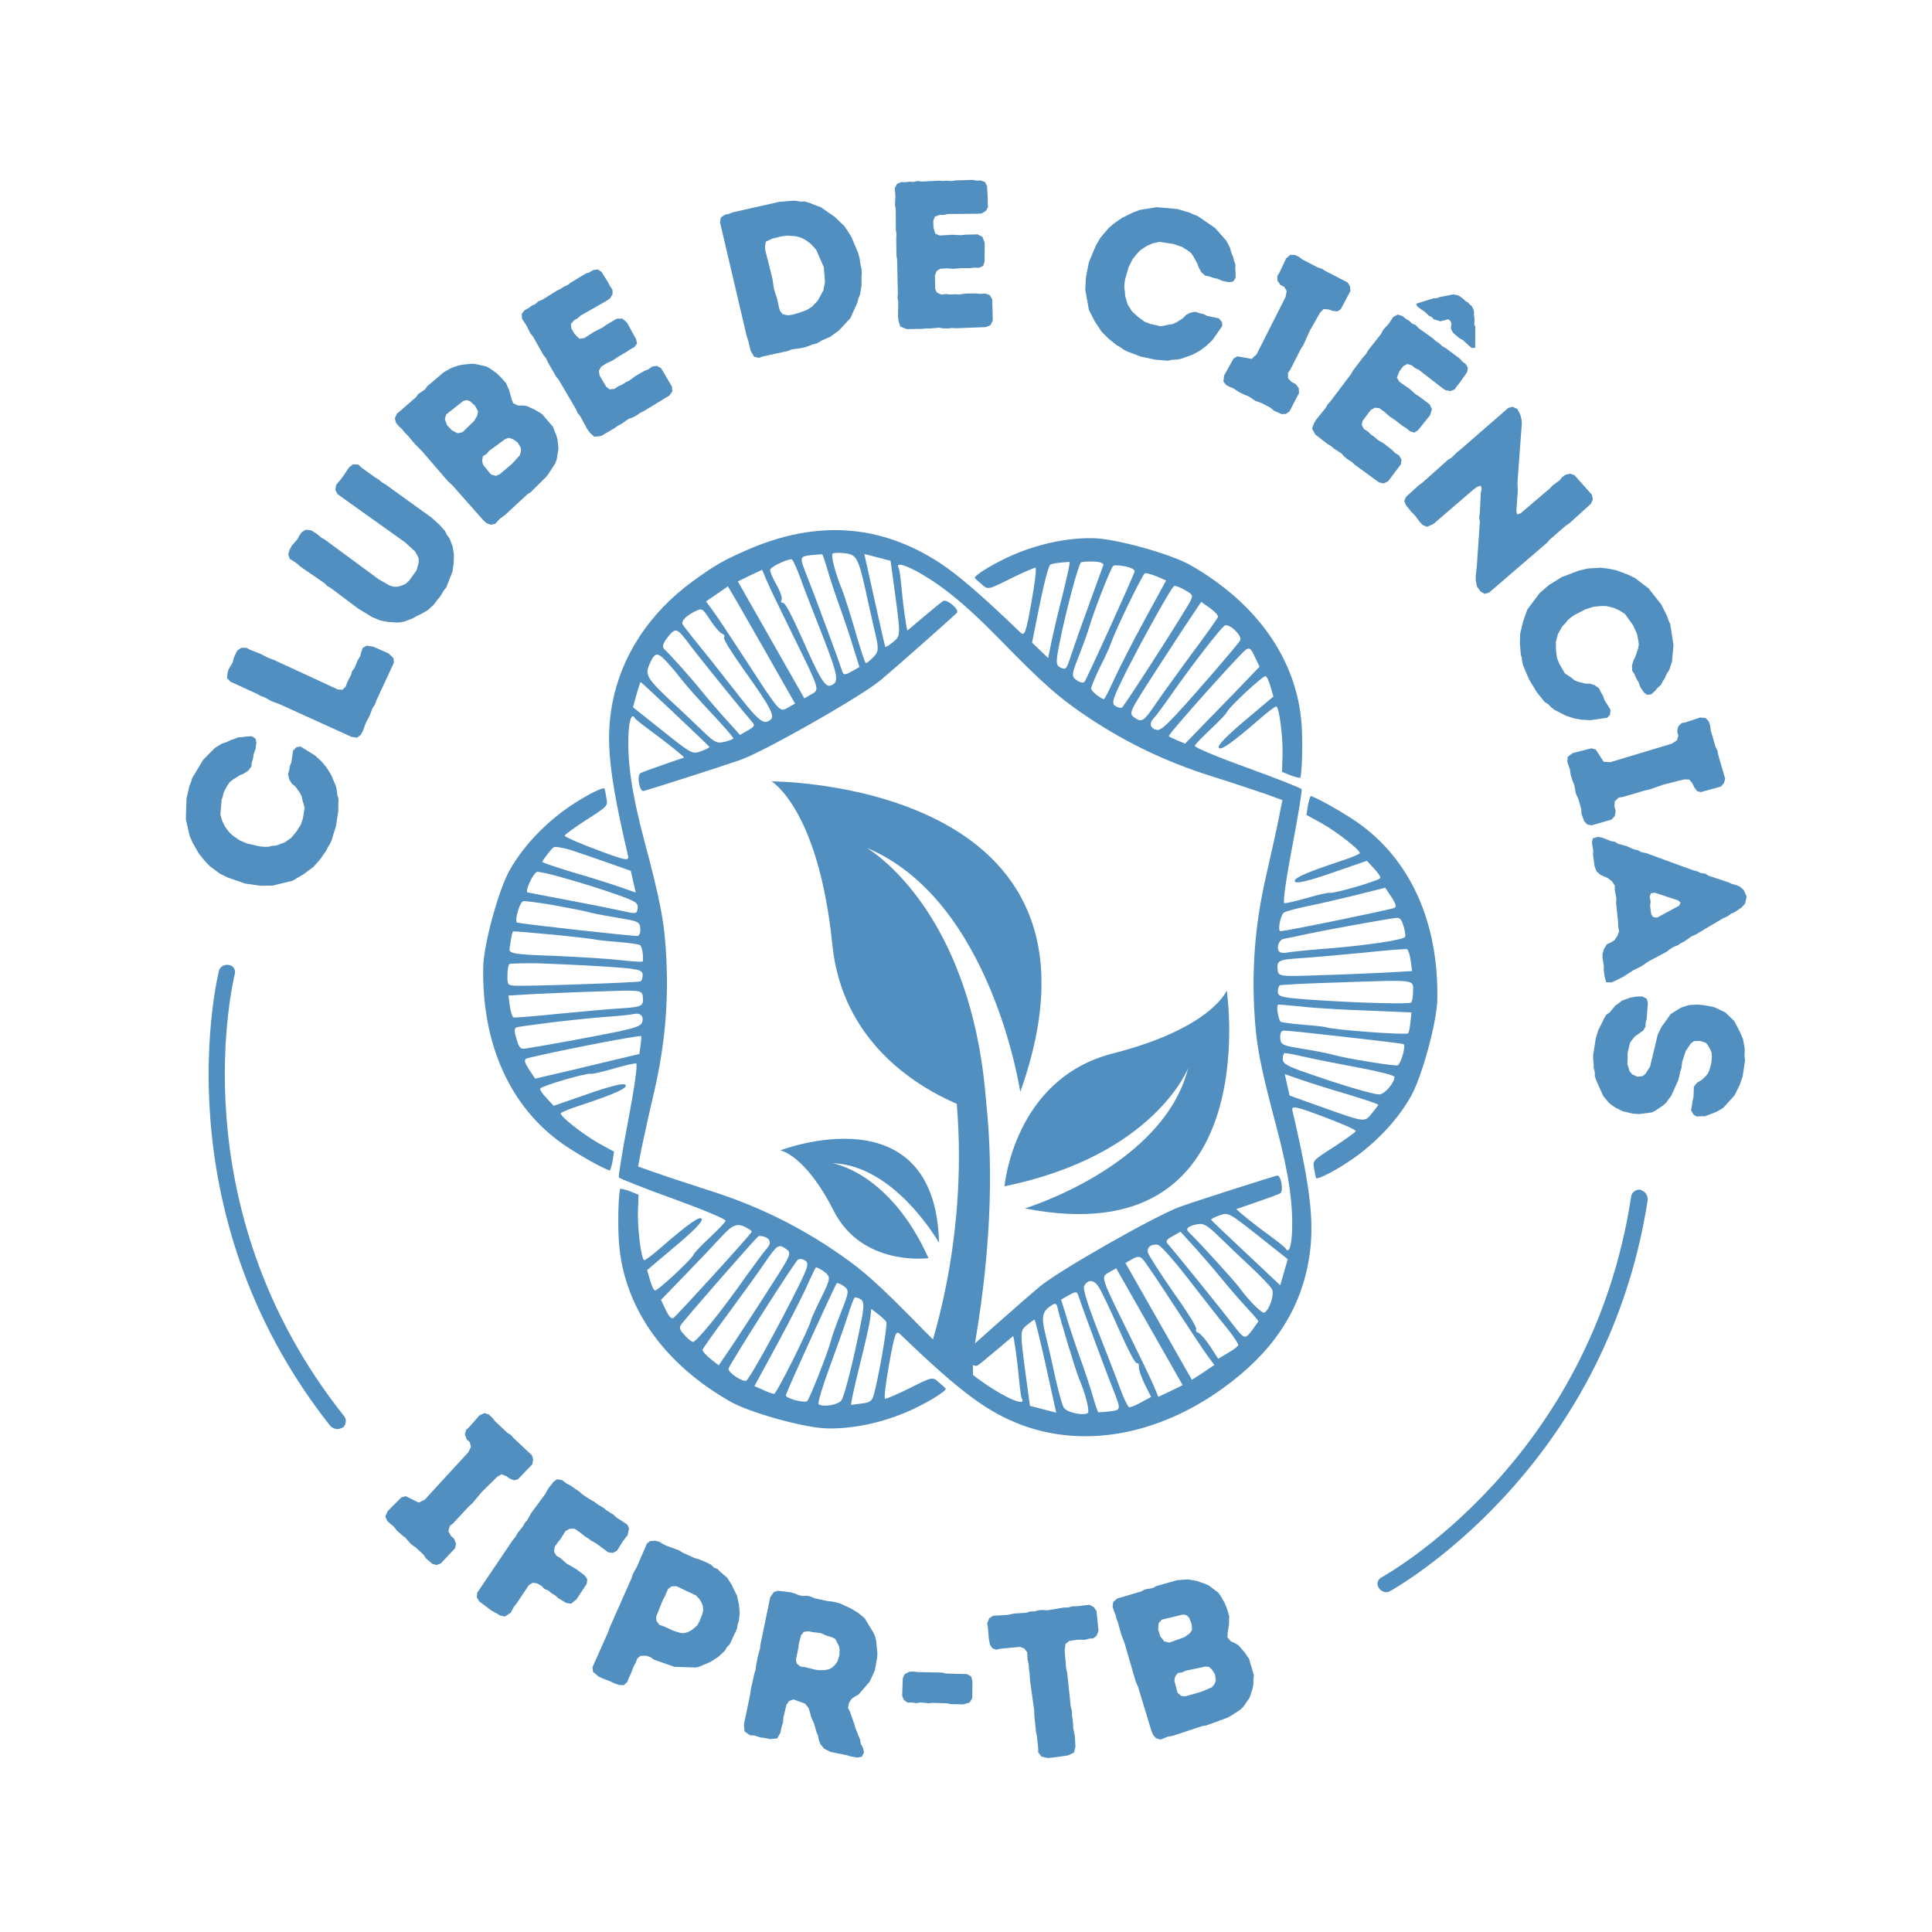 <svg xmlns="http://www.w3.org/2000/svg" xmlns:xlink="http://www.w3.org/1999/xlink" width="500" zoomAndPan="magnify" viewBox="0 0 375 375" height="500" preserveAspectRatio="xMidYMid meet" version="1.0"><defs><g/><clipPath id="09e52c4764"><path d="M 194 192 L 239 192 L 239 236 L 194 236 Z M 194 192 " clip-rule="nonzero"/></clipPath><clipPath id="a968a6f1e9"><path d="M 151.641 140.258 L 260.391 158.391 L 241.145 273.797 L 132.398 255.664 Z M 151.641 140.258 " clip-rule="nonzero"/></clipPath><clipPath id="395d84e1d7"><path d="M 151.641 140.258 L 260.391 158.391 L 241.145 273.797 L 132.398 255.664 Z M 151.641 140.258 " clip-rule="nonzero"/></clipPath><clipPath id="1c7159b021"><path d="M 151 221 L 183 221 L 183 245 L 151 245 Z M 151 221 " clip-rule="nonzero"/></clipPath><clipPath id="43334f212e"><path d="M 151.641 140.258 L 260.391 158.391 L 241.145 273.797 L 132.398 255.664 Z M 151.641 140.258 " clip-rule="nonzero"/></clipPath><clipPath id="c62d3a32d2"><path d="M 151.641 140.258 L 260.391 158.391 L 241.145 273.797 L 132.398 255.664 Z M 151.641 140.258 " clip-rule="nonzero"/></clipPath><clipPath id="84e8ab2988"><path d="M 149 151 L 203 151 L 203 265 L 149 265 Z M 149 151 " clip-rule="nonzero"/></clipPath><clipPath id="48476e9da0"><path d="M 151.641 140.258 L 260.391 158.391 L 241.145 273.797 L 132.398 255.664 Z M 151.641 140.258 " clip-rule="nonzero"/></clipPath><clipPath id="a739564b97"><path d="M 151.641 140.258 L 260.391 158.391 L 241.145 273.797 L 132.398 255.664 Z M 151.641 140.258 " clip-rule="nonzero"/></clipPath><clipPath id="e096ce110d"><path d="M 40 187 L 68 187 L 68 278 L 40 278 Z M 40 187 " clip-rule="nonzero"/></clipPath><clipPath id="8d80404ac5"><path d="M 16.648 196.434 L 44.77 185.98 L 77.43 273.859 L 49.309 284.309 Z M 16.648 196.434 " clip-rule="nonzero"/></clipPath><clipPath id="e663fd2938"><path d="M 16.648 196.434 L 44.77 185.98 L 77.43 273.859 L 49.309 284.309 Z M 16.648 196.434 " clip-rule="nonzero"/></clipPath><clipPath id="af2aa45afa"><path d="M 267 230 L 320 230 L 320 310 L 267 310 Z M 267 230 " clip-rule="nonzero"/></clipPath><clipPath id="e7f4f01e15"><path d="M 308.402 225.152 L 335.191 238.656 L 292.988 322.371 L 266.203 308.867 Z M 308.402 225.152 " clip-rule="nonzero"/></clipPath><clipPath id="db9044af28"><path d="M 293.215 322.367 L 266.426 308.863 L 308.625 225.148 L 335.414 238.652 Z M 293.215 322.367 " clip-rule="nonzero"/></clipPath><clipPath id="b2d97d5001"><path d="M 184.195 261.602 L 188.844 261.602 L 188.844 267.75 L 184.195 267.75 Z M 184.195 261.602 " clip-rule="nonzero"/></clipPath><clipPath id="782653ffb7"><path d="M 93 102 L 279 102 L 279 279 L 93 279 Z M 93 102 " clip-rule="nonzero"/></clipPath><clipPath id="b70518b24b"><path d="M 64.875 151.758 L 214.824 66.488 L 308.254 230.781 L 158.305 316.051 Z M 64.875 151.758 " clip-rule="nonzero"/></clipPath><clipPath id="9e68f54f71"><path d="M 64.875 151.758 L 214.824 66.488 L 308.254 230.781 L 158.305 316.051 Z M 64.875 151.758 " clip-rule="nonzero"/></clipPath></defs><g clip-path="url(#09e52c4764)"><g clip-path="url(#a968a6f1e9)"><g clip-path="url(#395d84e1d7)"><path fill="#528fc1" d="M 194.973 230.258 C 194.973 230.258 196.77 209.375 215.988 204.477 C 235.203 199.578 238.113 192.258 238.113 192.258 C 238.113 192.258 245.859 243.797 198.922 234.547 C 198.922 234.547 225.824 226.375 230.621 207.312 C 230.621 207.312 224.098 224.285 194.973 230.258 " fill-opacity="1" fill-rule="nonzero"/></g></g></g><g clip-path="url(#1c7159b021)"><g clip-path="url(#43334f212e)"><g clip-path="url(#c62d3a32d2)"><path fill="#528fc1" d="M 180.219 244.207 C 180.219 244.207 167.367 245.941 161.812 235 C 156.262 224.059 151.449 223.289 151.449 223.289 C 151.449 223.289 181.52 211.656 182.273 241.242 C 182.273 241.242 173.707 226.105 161.551 225.781 C 161.551 225.781 172.68 227.426 180.219 244.207 " fill-opacity="1" fill-rule="nonzero"/></g></g></g><g clip-path="url(#84e8ab2988)"><g clip-path="url(#48476e9da0)"><g clip-path="url(#a739564b97)"><path fill="#528fc1" d="M 188.652 264.074 C 192.406 243.727 192.832 227.238 191.422 213.984 C 189.066 182.609 174.703 169.312 169.832 165.668 C 169.348 165.297 169.074 165.125 169.074 165.125 C 168.527 164.742 168.215 164.566 168.215 164.566 C 192.52 174.691 198.031 211.945 198.031 211.945 C 219.562 151.59 149.75 151.664 149.75 151.664 C 149.75 151.664 158.871 156.965 161.562 183.395 C 163.457 201.973 177.52 210.711 185.707 214.258 C 188.043 241.844 179.914 263.59 179.914 263.59 L 188.652 264.074 " fill-opacity="1" fill-rule="nonzero"/></g></g></g><g clip-path="url(#e096ce110d)"><g clip-path="url(#8d80404ac5)"><g clip-path="url(#e663fd2938)"><path fill="#528fc1" d="M 65.996 277.293 C 65.406 277.512 64.652 277.289 64.137 276.809 C 30.906 234.793 42.383 188.914 42.512 188.363 C 42.734 187.609 43.566 187.133 44.465 187.301 C 45.367 187.469 45.844 188.297 45.527 189.254 C 45.492 189.605 34.312 234.031 66.758 274.828 C 67.328 275.457 67.215 276.504 66.586 277.074 C 66.438 277.129 66.289 277.184 65.996 277.293 Z M 65.996 277.293 " fill-opacity="1" fill-rule="nonzero"/></g></g></g><g fill="#528fc1" fill-opacity="1"><g transform="translate(61.182, 176.077)"><g><path d="M 3.422 -13.781 L 3.219 -13.031 L 2.906 -12.344 L 2.453 -11.609 L 2.125 -10.953 L 0.984 -9.312 L -0.344 -7.812 L -2.281 -6.375 L -4.406 -5.125 L -8.25 -4.188 L -10.641 -4.156 L -13.609 -4.578 L -16.938 -5.734 L -18.484 -6.484 L -20.5 -7.984 L -21.469 -9.016 L -22.578 -10.391 L -23.766 -12.453 L -24.359 -13.797 L -25.109 -17.062 L -24.984 -21.078 L -24.406 -23.562 L -24.094 -24.312 L -23.875 -25.062 L -21.75 -28.594 L -19.438 -30.938 L -18.031 -31.781 L -17.172 -32.047 L -16.375 -32.438 L -15.656 -32.672 L -14.906 -32.969 L -14.016 -33.016 L -13.25 -33.125 L -12.328 -33.172 L -11.594 -32.719 L -11.422 -31.969 L -11.578 -30.734 L -11.953 -29.656 L -12.078 -28.844 L -12.312 -28.031 L -12.391 -27.297 L -13.016 -26.469 L -13.953 -25.875 L -14.656 -25.594 L -16.062 -24.688 L -16.625 -24.234 L -17.078 -23.562 L -17.688 -22.422 L -18.172 -20.734 L -18.406 -17.984 L -18.062 -16.781 L -17.516 -15.641 L -16.609 -14.438 L -15.953 -13.859 L -14.656 -12.953 L -13.125 -12.328 L -10.703 -11.781 L -9.781 -11.703 L -9.016 -11.734 L -8.406 -11.891 L -7.547 -11.969 L -5.953 -12.547 L -4.656 -13.453 L -3.625 -14.703 L -2.781 -16.031 L -2.406 -17.156 L -2.047 -19.281 L -2.5 -20.844 L -2.625 -21.484 L -3.016 -22.25 L -3.844 -23.406 L -4.531 -23.969 L -5.016 -24.75 L -5.281 -25.781 L -5.062 -26.547 L -4.922 -27.375 L -4.625 -28.141 L -4.297 -30.391 L -3.594 -31.078 L -2.828 -31.172 L -0.031 -29.438 L 1.219 -28.281 L 2.203 -27.094 L 3.062 -25.734 L 4.031 -23.469 L 4.188 -22.734 L 4.281 -21.828 L 4.516 -21.016 L 4.469 -18.562 L 4.031 -15.734 Z M 3.422 -13.781 "/></g></g></g><g fill="#528fc1" fill-opacity="1"><g transform="translate(68.262, 146.436)"><g><path d="M -0.062 -3.422 L -13.984 -9.75 L -14.719 -10.016 L -15.547 -10.328 L -16.891 -11.078 L -17.656 -11.344 L -18.328 -11.734 L -23.516 -14.109 L -24.188 -14.812 L -24.109 -15.719 L -23.906 -16.484 L -23.078 -17.891 L -22.906 -18.703 L -22.234 -20.141 L -21.453 -20.688 L -20.469 -20.703 L -19.781 -20.344 L -17.609 -19.484 L -16.156 -18.734 L -15.234 -18.406 L -2.688 -12.609 L -1.797 -12.562 L -1.156 -13.172 L -0.875 -13.984 L -0.141 -15.406 L 0.062 -16.125 L 0.547 -16.781 L 1.203 -18.344 L 1.656 -19.062 L 1.844 -19.828 L 2.125 -20.641 L 2.875 -21.109 L 4.141 -20.938 L 7.156 -19.609 L 8.125 -18.672 L 8.188 -17.797 L 4.781 -10.453 L 4.484 -9.625 L 4.031 -8.953 L 3.484 -7.516 L 2.734 -6.094 L 2.156 -4.5 L 1.734 -3.781 L 1.031 -3.25 Z M -0.062 -3.422 "/></g></g></g><g fill="#528fc1" fill-opacity="1"><g transform="translate(76.876, 126.74)"><g><path d="M 8.641 -11.062 L 7.828 -10.062 L 7.344 -9.391 L 6.141 -8.297 L 4.656 -7.453 L 4 -7.156 L 3.234 -6.719 L 1.781 -6.156 L 1 -5.969 L 0.25 -5.906 L -1.5 -6.016 L -3.016 -6.297 L -4.609 -6.938 L -7.391 -8.641 L -12.656 -12.594 L -13.328 -12.984 L -13.922 -13.562 L -18.625 -16.797 L -19.109 -17.25 L -19.906 -17.828 L -20.609 -18.234 L -20.922 -19.109 L -20.688 -20 L -20.266 -20.781 L -19.125 -22.109 L -18.75 -22.828 L -18.297 -23.453 L -17.5 -23.922 L -16.484 -23.812 L -15.469 -23.188 L -14.453 -22.344 L -13.906 -22.062 L -3.344 -14.281 L -1.266 -13.094 L -0.5 -12.859 L 0.312 -12.859 L 1.109 -13.094 L 1.844 -13.406 L 2.547 -14.047 L 3.969 -16.031 L 4.391 -17.5 L 4.391 -18.375 L 3.984 -19.203 L 3.641 -19.75 L 1.75 -21.469 L -11.344 -30.812 L -11.797 -31.688 L -11.625 -32.625 L -10.531 -33.938 L -9.078 -36.078 L -8.328 -36.625 L -7.312 -36.562 L -6.734 -36 L -3.984 -34.016 L -3.422 -33.703 L -2.734 -33.109 L -2.062 -32.719 L 6.875 -26.281 L 8.359 -24.953 L 9.516 -23.656 L 9.859 -22.922 L 10.375 -22.25 L 10.984 -20.656 L 11.234 -19.078 L 11.188 -17.453 L 10.953 -15.797 L 9.75 -12.734 L 9.266 -12.141 Z M 8.641 -11.062 "/></g></g></g><g fill="#528fc1" fill-opacity="1"><g transform="translate(92.926, 104.473)"><g><path d="M 1.438 -2.984 L 0.859 -3.516 L -5.047 -10.203 L -5.969 -11.047 L -11.047 -16.938 L -12.281 -18.156 L -13.828 -19.984 L -14.344 -20.5 L -14.891 -21.172 L -15.438 -21.672 L -16.031 -22.344 L -16.297 -23.25 L -15.906 -24.141 L -12.188 -27.375 L -11.75 -27.984 L -10.422 -28.906 L -9.984 -29.516 L -6.781 -32.234 L -5.359 -33.031 L -4.672 -33.297 L -3.844 -33.547 L -3.047 -33.703 L -2.344 -33.766 L -1.609 -33.859 L -0.781 -33.844 L 1.469 -33.344 L 2.266 -32.891 L 3.484 -32.016 L 4.391 -31.141 L 5.312 -30.078 L 5.922 -28.656 L 6.391 -26.953 L 6.703 -26.188 L 7.625 -25.766 L 8.516 -25.766 L 9.297 -25.672 L 10.953 -24.906 L 12.281 -24.109 L 14.422 -21.609 L 14.703 -20.812 L 15.031 -20.062 L 15.281 -19.188 L 15.469 -17.328 L 15.125 -15.266 L 14.828 -14.5 L 13.547 -12.5 L 13.094 -11.922 L 10.094 -8.953 L 9.406 -8.5 L 5.062 -4.484 L 4.078 -3.766 L 3.156 -2.781 L 2.25 -2.625 Z M -3.141 -20.594 L -0.875 -22.781 L -0.266 -23.875 L -0.141 -24.641 L -0.719 -25.719 L -1.625 -26.547 L -2.297 -26.828 L -3 -26.641 L -6.328 -24.031 L -6.578 -23.141 L -6.156 -21.938 L -5.188 -20.938 L -4.094 -20.375 Z M 4.047 -12.406 L 6.438 -14.438 L 7.969 -16.094 L 8.203 -16.891 L 8.141 -17.609 L 7.5 -18.641 L 6.641 -19.219 L 5.859 -19.5 L 5.141 -19.25 L 2.031 -16.969 L 1.469 -16.328 L 0.797 -15.906 L 0.656 -15.047 L 0.828 -14.281 L 2.375 -12.375 L 3.312 -12.109 Z M 4.047 -12.406 "/></g></g></g><g fill="#528fc1" fill-opacity="1"><g transform="translate(112.67, 86.924)"><g><path d="M 12.281 -7.125 L 11.547 -6.766 L 10.875 -6.281 L 10.047 -5.859 L 9.297 -5.594 L 7.922 -4.625 L 7.266 -4.297 L 6.547 -3.781 L 4 -2.297 L 2.672 -2.141 L 1.828 -2.938 L 1.297 -3.656 L -0.047 -6.141 L -0.562 -6.781 L -0.875 -7.5 L -4.219 -13.203 L -4.688 -13.766 L -6.359 -16.656 L -6.688 -17.375 L -7.219 -18.062 L -9.188 -21.547 L -9.75 -22.25 L -10.484 -23.75 L -11.344 -25.031 L -11.406 -26 L -10.828 -26.734 L -10.109 -27.094 L -9.453 -27.594 L -8.766 -27.891 L -8.188 -28.438 L -7.422 -28.734 L -4.578 -30.516 L -3.844 -30.859 L -3.281 -31.25 L -2.531 -31.578 L -1.797 -32.125 L 1.031 -33.828 L 1.734 -34.062 L 2.469 -34.5 L 3.344 -34.625 L 4.078 -34.156 L 5.375 -32.094 L 5.75 -31.359 L 6.203 -30.688 L 6.234 -29.844 L 5.734 -29 L 5.109 -28.562 L 0.031 -25.672 L -0.547 -25.141 L -1.234 -24.766 L -1.859 -24.031 L -1.766 -23.172 L -1.125 -22.078 L -0.203 -21.172 L 0.734 -21.297 L 2.719 -22.562 L 4.266 -23.328 L 4.969 -23.844 L 7.031 -25.062 L 8.109 -25.094 L 9.031 -24.312 L 10.797 -21.078 L 10.984 -20.25 L 10.438 -19.531 L 9.609 -19.094 L 8.938 -18.625 L 7.484 -17.781 L 6.203 -16.938 L 5 -16.375 L 3.969 -15.703 L 3.578 -14.953 L 3.703 -14.047 L 5.016 -11.828 L 5.641 -11.359 L 6.594 -11.438 L 7.328 -11.953 L 8.062 -12.25 L 8.812 -12.75 L 9.547 -13.094 L 10.625 -13.906 L 12.438 -14.953 L 13.172 -15.234 L 13.938 -15.781 L 14.859 -15.906 L 15.672 -15.422 L 17.766 -11.875 L 17.812 -10.922 L 17.266 -10.156 Z M 12.281 -7.125 "/></g></g></g><g fill="#528fc1" fill-opacity="1"><g transform="translate(133.173, 75.313)"><g/></g></g><g fill="#528fc1" fill-opacity="1"><g transform="translate(143.083, 70.364)"><g><path d="M 12.25 -2.766 L 10.578 -2.547 L 9.828 -2.234 L 4.953 -1.172 L 4.188 -0.906 L 3.297 -1.109 L 2.625 -2.25 L 2.141 -4.281 L 1.875 -5.016 L -3.328 -27.203 L -3.172 -28.141 L -2.375 -28.688 L -1.594 -28.844 L -0.891 -29.141 L 8.188 -31.188 L 10.609 -31.391 L 11.484 -31.391 L 12.234 -31.234 L 13.062 -31.266 L 13.922 -31.016 L 16.266 -30.125 L 18.922 -28.281 L 20.781 -26.5 L 21.266 -25.812 L 22.141 -24.438 L 23.422 -21.422 L 23.75 -20.281 L 23.938 -18.984 L 24.141 -18.141 L 24.203 -17.328 L 24.125 -16.609 L 24.141 -15.719 L 24.141 -14.922 L 23.859 -13.234 L 23.547 -12.469 L 23.328 -11.609 L 21.984 -8.625 L 19.75 -6.219 L 18.062 -4.984 L 16.5 -4.312 L 15.438 -3.703 L 14.625 -3.5 L 13.453 -3.047 Z M 10.594 -9.25 L 11.797 -9.578 L 13.453 -10.172 L 14.5 -10.812 L 15.641 -12 L 16.734 -14.016 L 17.047 -15.641 L 16.812 -18.516 L 15.344 -21.875 L 14.797 -22.484 L 14.25 -23.062 L 13.484 -23.641 L 12.75 -24.062 L 12.062 -24.344 L 11.266 -24.531 L 9.609 -24.625 L 8.422 -24.453 L 6.766 -24.031 L 5.562 -23.453 L 5.391 -22.453 L 5.469 -21.75 L 6.844 -16.281 L 7.141 -14.266 L 7.766 -12.344 L 8.109 -10.703 L 8.312 -10.047 L 8.828 -9.375 L 9.828 -9.172 Z M 10.594 -9.25 "/></g></g></g><g fill="#528fc1" fill-opacity="1"><g transform="translate(171.381, 63.944)"><g><path d="M 14.203 -0.234 L 13.375 -0.281 L 12.562 -0.188 L 11.625 -0.219 L 10.859 -0.344 L 9.172 -0.188 L 8.438 -0.203 L 7.547 -0.109 L 4.609 -0.062 L 3.375 -0.562 L 3.016 -1.672 L 2.922 -2.562 L 2.969 -5.375 L 2.828 -6.203 L 2.891 -6.969 L 2.75 -13.578 L 2.625 -14.312 L 2.578 -17.656 L 2.641 -18.438 L 2.5 -19.297 L 2.484 -23.297 L 2.328 -24.188 L 2.422 -25.844 L 2.297 -27.391 L 2.719 -28.25 L 3.562 -28.609 L 4.391 -28.578 L 5.203 -28.688 L 5.953 -28.625 L 6.703 -28.812 L 7.516 -28.703 L 10.875 -28.875 L 11.688 -28.812 L 12.375 -28.875 L 13.203 -28.797 L 14.094 -28.922 L 17.391 -29.031 L 18.141 -28.891 L 19 -28.906 L 19.812 -28.609 L 20.203 -27.828 L 20.344 -25.406 L 20.328 -24.578 L 20.391 -23.781 L 20 -23.031 L 19.156 -22.516 L 18.391 -22.453 L 12.547 -22.406 L 11.781 -22.219 L 11 -22.234 L 10.094 -21.891 L 9.766 -21.094 L 9.797 -19.828 L 10.156 -18.578 L 11.016 -18.234 L 13.375 -18.375 L 15.094 -18.297 L 15.953 -18.391 L 18.359 -18.453 L 19.312 -17.969 L 19.75 -16.812 L 19.719 -13.141 L 19.453 -12.328 L 18.656 -11.969 L 17.703 -12 L 16.891 -11.891 L 15.219 -11.891 L 13.672 -11.766 L 12.359 -11.859 L 11.141 -11.781 L 10.406 -11.328 L 10.078 -10.469 L 10.141 -7.891 L 10.469 -7.156 L 11.344 -6.766 L 12.25 -6.875 L 13.016 -6.781 L 13.922 -6.828 L 14.734 -6.781 L 16.078 -6.969 L 18.156 -6.984 L 18.938 -6.891 L 19.875 -6.984 L 20.734 -6.641 L 21.219 -5.828 L 21.312 -1.719 L 20.875 -0.844 L 20.031 -0.453 Z M 14.203 -0.234 "/></g></g></g><g fill="#528fc1" fill-opacity="1"><g transform="translate(194.944, 63.8)"><g/></g></g><g fill="#528fc1" fill-opacity="1"><g transform="translate(205.962, 64.214)"><g><path d="M 13.547 4.266 L 12.812 4 L 12.156 3.656 L 11.453 3.156 L 10.797 2.797 L 9.234 1.547 L 7.828 0.141 L 6.5 -1.891 L 5.391 -4.078 L 4.688 -7.969 L 4.812 -10.359 L 5.391 -13.312 L 6.75 -16.562 L 7.609 -18.047 L 9.234 -19.969 L 10.312 -20.875 L 11.766 -21.891 L 13.875 -22.938 L 15.266 -23.469 L 18.578 -24 L 22.578 -23.641 L 25 -22.922 L 25.734 -22.562 L 26.484 -22.297 L 29.875 -19.969 L 32.047 -17.516 L 32.812 -16.062 L 33.031 -15.172 L 33.391 -14.344 L 33.562 -13.625 L 33.828 -12.875 L 33.797 -11.969 L 33.875 -11.188 L 33.859 -10.266 L 33.375 -9.562 L 32.609 -9.438 L 31.391 -9.656 L 30.328 -10.109 L 29.531 -10.281 L 28.734 -10.562 L 27.984 -10.703 L 27.219 -11.375 L 26.688 -12.344 L 26.438 -13.062 L 25.625 -14.531 L 25.188 -15.125 L 24.562 -15.609 L 23.453 -16.297 L 21.797 -16.859 L 19.078 -17.266 L 17.859 -17 L 16.688 -16.516 L 15.438 -15.703 L 14.828 -15.078 L 13.828 -13.844 L 13.094 -12.344 L 12.406 -9.953 L 12.281 -9.047 L 12.266 -8.281 L 12.375 -7.672 L 12.422 -6.812 L 12.891 -5.172 L 13.719 -3.828 L 14.906 -2.719 L 16.156 -1.797 L 17.266 -1.359 L 19.359 -0.875 L 20.953 -1.219 L 21.609 -1.297 L 22.406 -1.656 L 23.594 -2.406 L 24.203 -3.047 L 25.016 -3.5 L 26.047 -3.703 L 26.812 -3.438 L 27.625 -3.25 L 28.375 -2.891 L 30.609 -2.422 L 31.234 -1.688 L 31.266 -0.922 L 29.391 1.766 L 28.141 2.953 L 26.922 3.859 L 25.5 4.641 L 23.188 5.453 L 22.422 5.578 L 21.531 5.625 L 20.703 5.797 L 18.266 5.594 L 15.453 5 Z M 13.547 4.266 "/></g></g></g><g fill="#528fc1" fill-opacity="1"><g transform="translate(235.195, 73.286)"><g><path d="M 12.062 6.422 L 11.422 5.859 L 9.656 4.938 L 8.484 4.531 L 7.125 3.625 L 6.375 3.344 L 5.234 2.781 L 4.234 2.109 L 3.516 1.812 L 2.828 1.469 L 2.266 0.766 L 2.406 -0.406 L 4.234 -3.688 L 4.984 -4.125 L 7.75 -3.625 L 8.703 -4.5 L 14.344 -15.672 L 14.547 -16.812 L 14.062 -17.609 L 13.344 -17.984 L 12.75 -18.812 L 12.734 -19.734 L 13.156 -20.391 L 14.438 -23.125 L 15.25 -23.812 L 16.172 -23.797 L 17 -23.375 L 17.625 -22.906 L 20.594 -21.375 L 21.406 -21.125 L 22 -20.719 L 26.391 -18.453 L 26.844 -17.703 L 26.922 -16.812 L 25.031 -13.234 L 24.359 -12.828 L 23.453 -12.953 L 22.672 -13.219 L 21.703 -13.297 L 21.031 -12.594 L 19 -9.016 L 17.797 -6.328 L 17.297 -5.562 L 15.266 -1.562 L 14.812 -0.922 L 14.812 0.141 L 15.531 0.875 L 16.281 1.25 L 16.891 2.062 L 16.953 2.984 L 15.094 6.578 L 14.391 7.062 L 13.562 7.094 Z M 12.062 6.422 "/></g></g></g><g fill="#528fc1" fill-opacity="1"><g transform="translate(251.65, 81.558)"><g><path d="M 32.312 -15.531 L 31.656 -15.891 L 30.469 -16.875 L 30.016 -17.609 L 29.984 -18.141 L 30.078 -18.672 L 29.938 -19.156 L 29.484 -19.594 L 27.922 -19.188 L 26.594 -19.609 L 26.25 -20.031 L 25.781 -20.219 L 25.234 -20.703 L 24.906 -21.047 L 24.234 -21.484 L 23.422 -22.094 L 23.219 -22.609 L 26.703 -23.688 L 27.188 -23.656 L 27.672 -23.859 L 30.438 -24.422 L 31.312 -24.234 L 31.719 -24.031 L 32.484 -23.453 L 32.781 -23.125 L 33.281 -22.859 L 33.609 -22.469 L 34 -22.172 L 34.375 -21.453 L 34.453 -20.969 L 34.453 -20.453 L 34.562 -19.547 L 34.5 -18.578 L 34.703 -18.172 L 34.688 -14.062 L 34.047 -14.016 L 33.641 -14.312 L 32.922 -14.969 Z M 11.281 8.625 L 10.672 8.062 L 9.969 7.641 L 9.25 7.047 L 8.734 6.453 L 7.297 5.531 L 6.75 5.062 L 5.984 4.594 L 3.656 2.797 L 3.016 1.641 L 3.406 0.562 L 3.875 -0.188 L 5.656 -2.375 L 6.062 -3.094 L 6.594 -3.672 L 10.578 -8.938 L 10.938 -9.594 L 12.953 -12.25 L 13.484 -12.828 L 13.922 -13.578 L 16.391 -16.719 L 16.812 -17.516 L 17.938 -18.766 L 18.797 -20.062 L 19.656 -20.5 L 20.547 -20.219 L 21.172 -19.703 L 21.891 -19.281 L 22.422 -18.766 L 23.141 -18.453 L 23.703 -17.859 L 26.438 -15.906 L 27.047 -15.344 L 27.625 -14.984 L 28.219 -14.422 L 29 -13.953 L 31.656 -11.984 L 32.141 -11.422 L 32.828 -10.906 L 33.281 -10.172 L 33.109 -9.312 L 31.703 -7.312 L 31.188 -6.688 L 30.719 -6 L 29.953 -5.656 L 28.984 -5.797 L 28.344 -6.203 L 23.719 -9.797 L 23.016 -10.109 L 22.422 -10.625 L 21.5 -10.906 L 20.734 -10.5 L 19.969 -9.484 L 19.484 -8.266 L 19.953 -7.469 L 21.891 -6.125 L 23.188 -4.984 L 23.922 -4.531 L 25.844 -3.078 L 26.281 -2.109 L 25.922 -0.953 L 23.609 1.922 L 22.891 2.406 L 22.047 2.172 L 21.312 1.562 L 20.625 1.141 L 19.297 0.109 L 18.016 -0.766 L 17.047 -1.641 L 16.047 -2.344 L 15.188 -2.422 L 14.391 -1.953 L 12.844 0.109 L 12.656 0.875 L 13.094 1.719 L 13.859 2.203 L 14.406 2.75 L 15.156 3.266 L 15.75 3.812 L 16.922 4.5 L 18.562 5.781 L 19.109 6.344 L 19.906 6.844 L 20.375 7.656 L 20.25 8.578 L 17.781 11.859 L 16.906 12.281 L 15.984 12.062 Z M 11.281 8.625 "/></g></g></g><g fill="#528fc1" fill-opacity="1"><g transform="translate(270.128, 94.86)"><g><path d="M 16.297 17.703 L 16.312 16.906 L 16.5 15.312 L 17.109 6.438 L 16.984 5.609 L 17.094 4.812 L 17.297 0.797 L 17.469 -0.047 L 17.266 -0.594 L 16.578 -0.359 L 15.891 0.141 L 8.078 6.859 L 6.859 7.391 L 6.016 7.047 L 5.422 6.422 L 4.469 5.141 L 3.828 4.516 L 2.781 3.203 L 2.438 2.375 L 2.781 1.578 L 5.312 -0.719 L 5.953 -1.172 L 10.938 -5.625 L 11.562 -5.984 L 12.75 -7.141 L 13.312 -7.578 L 22.641 -15.688 L 23.469 -15.906 L 24.391 -15.469 L 24.969 -14.359 L 25.219 -13.344 L 25.25 -12.547 L 24.406 -1.156 L 24.484 0.281 L 24.188 4.375 L 24.375 5.016 L 25.047 4.75 L 30.609 0.016 L 31.234 -0.625 L 32.609 -1.656 L 33.031 -2.188 L 33.719 -2.703 L 34.625 -2.922 L 35.484 -2.625 L 38.844 1.156 L 39.047 2.062 L 38.688 2.906 L 34.484 6.719 L 33.672 7.266 L 30.625 9.922 L 30.172 10.469 L 18.891 20.172 L 18.016 20.406 L 17.203 19.906 L 16.547 18.969 Z M 16.297 17.703 "/></g></g></g><g fill="#528fc1" fill-opacity="1"><g transform="translate(289.778, 117.245)"><g><path d="M 6.219 12.781 L 5.906 12.047 L 5.703 11.344 L 5.594 10.469 L 5.406 9.75 L 5.234 7.766 L 5.281 5.766 L 5.844 3.422 L 6.656 1.094 L 9.016 -2.078 L 10.812 -3.656 L 13.359 -5.234 L 16.656 -6.484 L 18.328 -6.891 L 20.844 -7.047 L 22.25 -6.891 L 23.984 -6.547 L 26.203 -5.703 L 27.531 -5.078 L 30.203 -3.047 L 32.688 0.109 L 33.812 2.375 L 34.078 3.156 L 34.406 3.875 L 35.047 7.938 L 34.75 11.203 L 34.234 12.766 L 33.734 13.531 L 33.391 14.344 L 32.984 14.969 L 32.609 15.688 L 31.953 16.281 L 31.438 16.875 L 30.734 17.516 L 29.891 17.625 L 29.297 17.156 L 28.609 16.125 L 28.203 15.047 L 27.781 14.344 L 27.438 13.562 L 27.031 12.953 L 26.984 11.922 L 27.312 10.875 L 27.656 10.203 L 28.188 8.594 L 28.312 7.891 L 28.219 7.094 L 27.969 5.812 L 27.25 4.203 L 25.656 1.953 L 24.609 1.266 L 23.469 0.75 L 22 0.391 L 21.125 0.375 L 19.562 0.516 L 17.969 1.016 L 15.75 2.156 L 15.016 2.688 L 14.453 3.188 L 14.078 3.703 L 13.484 4.312 L 12.625 5.797 L 12.219 7.328 L 12.234 8.922 L 12.438 10.484 L 12.875 11.578 L 13.969 13.453 L 15.312 14.359 L 15.812 14.797 L 16.609 15.109 L 17.984 15.453 L 18.859 15.453 L 19.734 15.75 L 20.609 16.359 L 20.938 17.094 L 21.359 17.812 L 21.625 18.594 L 22.828 20.531 L 22.719 21.5 L 22.188 22.062 L 18.938 22.547 L 17.234 22.453 L 15.719 22.188 L 14.188 21.688 L 11.984 20.562 L 11.391 20.109 L 10.75 19.469 L 10.047 19.016 L 8.5 17.094 L 7.016 14.641 Z M 6.219 12.781 "/></g></g></g><g fill="#528fc1" fill-opacity="1"><g transform="translate(303.309, 144.702)"><g><path d="M 3.641 13.188 L 3.609 12.328 L 3.062 10.422 L 2.547 9.281 L 2.266 7.672 L 1.953 6.922 L 1.562 5.703 L 1.391 4.531 L 1.094 3.797 L 0.891 3.062 L 1 2.172 L 1.953 1.469 L 5.594 0.547 L 6.422 0.781 L 7.953 3.141 L 9.266 3.234 L 21.25 -0.375 L 22.203 -1.031 L 22.453 -1.906 L 22.234 -2.688 L 22.422 -3.688 L 23.078 -4.344 L 23.844 -4.484 L 26.703 -5.438 L 27.766 -5.328 L 28.391 -4.656 L 28.656 -3.75 L 28.734 -2.969 L 29.672 0.25 L 30.047 0.984 L 30.172 1.719 L 31.547 6.453 L 31.312 7.281 L 30.719 7.969 L 26.812 9.047 L 26.078 8.844 L 25.547 8.109 L 25.188 7.359 L 24.578 6.609 L 23.594 6.578 L 19.625 7.578 L 16.828 8.547 L 15.938 8.734 L 11.641 10 L 10.875 10.109 L 10.094 10.844 L 10.062 11.875 L 10.297 12.688 L 10.125 13.688 L 9.5 14.375 L 5.609 15.5 L 4.766 15.312 L 4.172 14.703 Z M 3.641 13.188 "/></g></g></g><g fill="#528fc1" fill-opacity="1"><g transform="translate(308.899, 162.003)"><g><path d="M 2.141 23.953 L 2.141 23.125 L 2.453 22.156 L 3 21.266 L 3.703 20.969 L 4.438 20.516 L 5.016 19.703 L 5.375 18.766 L 5.188 17.875 L 5.188 17.141 L 4.781 13.156 L 4.844 12.422 L 4.516 10.719 L 4.562 9.953 L 4.047 9.125 L 3.188 8.438 L 1.797 7.828 L 0.984 7.125 L 0.625 6.203 L 0.312 3.938 L 0.344 3.125 L 0.094 1.547 L 0.266 0.719 L 1.266 0.422 L 2.109 0.594 L 3.797 1.25 L 4.562 1.391 L 5.172 1.781 L 6.844 2.234 L 8.219 2.844 L 9.062 3.047 L 9.688 3.406 L 10.609 3.578 L 19.688 6.906 L 20.453 7.094 L 21.25 7.453 L 22.094 7.578 L 22.734 7.969 L 26.625 9.266 L 27.234 9.562 L 28.078 9.781 L 28.781 10.078 L 29.547 10.734 L 30.125 12.016 L 29.828 13.391 L 29.156 14.125 L 27.812 15.047 L 27.109 15.344 L 26.422 15.859 L 25.625 16.188 L 20.234 19.391 L 19.406 19.75 L 18 20.75 L 17.359 21.062 L 16.781 21.469 L 15.906 21.797 L 15.172 22.281 L 14.594 22.734 L 11.062 24.609 L 9.656 25.578 L 8.203 26.281 L 6.188 27.578 L 4.75 28.312 L 3.859 28.688 L 2.859 28.656 L 2.547 27.531 L 2.391 26.281 L 2.406 25.516 Z M 11.391 13.828 L 11.594 15.438 L 11.969 16 L 12.719 16.109 L 17.016 13.797 L 17.297 13.203 L 16.875 12.781 L 12.312 11.281 L 11.531 11.391 L 11.312 12.062 L 11.484 13 Z M 11.391 13.828 "/></g></g></g><g fill="#528fc1" fill-opacity="1"><g transform="translate(311.449, 190.766)"><g><path d="M -1.719 10.844 L -1.234 9.203 L -0.469 7.703 L -0.125 6.938 L 0.312 6.219 L 1.016 5.719 L 2.078 4.422 L 2.734 3.969 L 3.344 3.469 L 4.938 2.891 L 5.703 2.734 L 6.531 2.656 L 7.344 2.656 L 8.172 3.078 L 8.406 3.859 L 8.172 6.984 L 7.969 7.734 L 7.953 8.469 L 7.531 9.234 L 5.891 10.406 L 5.359 11.031 L 4.922 11.672 L 4.453 13.734 L 4.484 14.453 L 4.422 15.719 L 4.859 17.172 L 5.375 17.781 L 6.359 18.219 L 7.406 18.109 L 7.953 17.641 L 8.828 16.266 L 10.328 10.016 L 11.016 8.609 L 12.844 6.047 L 14.891 4.781 L 16.406 4.312 L 18.062 4.219 L 19.312 4.344 L 21.281 4.719 L 23.422 5.734 L 25.141 7.375 L 26.25 9.484 L 26.875 10.953 L 27.172 12.562 L 27.203 13.297 L 27.156 14.125 L 27.266 15.031 L 26.797 18.156 L 26.281 19.688 L 25.219 21.859 L 23.016 24.281 L 21.703 25.047 L 19.453 25.906 L 18.688 25.891 L 17.891 25.953 L 17.25 25.562 L 16.766 24.703 L 16.938 23.984 L 17.031 23.188 L 17.266 22.094 L 17.328 20.172 L 17.969 19.359 L 18.859 18.844 L 19.516 18.234 L 20.078 17.562 L 20.375 16.859 L 20.719 15.578 L 20.828 14.281 L 20.766 13.547 L 20.469 12.844 L 20.094 12.172 L 19.641 11.625 L 18.562 11.281 L 17.344 11.312 L 16.688 11.828 L 15.766 13.219 L 15.062 15.328 L 14.922 16.516 L 14.656 17.312 L 14.5 18.141 L 14.281 18.938 L 12.922 21.953 L 12.391 22.641 L 11.984 23.234 L 11.234 23.891 L 9.906 24.781 L 9.188 25.156 L 6.766 25.469 L 5.453 25.391 L 3.469 24.906 L 2.797 24.562 L 2.094 24.219 L 1.281 23.656 L 0.75 23.203 L -0.312 21.875 L -1.625 18.922 L -1.891 18.109 L -1.891 17.359 L -2.109 16.516 L -2.125 15.688 L -2.219 14.859 L -2.219 14.031 Z M -1.719 10.844 "/></g></g></g><g fill="#528fc1" fill-opacity="1"><g transform="translate(307.656, 216.574)"><g/></g></g><g fill="#528fc1" fill-opacity="1"><g transform="translate(72.824, 293.015)"><g><path d="M 9.859 9.469 L 9.391 8.766 L 7.938 7.406 L 6.938 6.688 L 5.859 5.453 L 5.203 4.953 L 4.266 4.125 L 3.5 3.188 L 2.875 2.703 L 2.328 2.188 L 1.969 1.344 L 2.422 0.281 L 5.094 -2.375 L 5.922 -2.609 L 8.438 -1.359 L 9.625 -1.938 L 18.094 -11.156 L 18.594 -12.203 L 18.344 -13.094 L 17.766 -13.641 L 17.406 -14.594 L 17.656 -15.484 L 18.25 -16.016 L 20.219 -18.281 L 21.188 -18.734 L 22.062 -18.469 L 22.734 -17.828 L 23.219 -17.203 L 25.656 -14.906 L 26.359 -14.469 L 26.844 -13.906 L 30.438 -10.531 L 30.656 -9.703 L 30.5 -8.797 L 27.688 -5.875 L 26.938 -5.688 L 26.109 -6.031 L 25.438 -6.5 L 24.516 -6.859 L 23.672 -6.359 L 20.734 -3.469 L 18.844 -1.219 L 18.172 -0.609 L 15.109 2.672 L 14.5 3.156 L 14.203 4.172 L 14.703 5.094 L 15.328 5.672 L 15.688 6.609 L 15.5 7.5 L 12.734 10.453 L 11.906 10.75 L 11.094 10.531 Z M 9.859 9.469 "/></g></g></g><g fill="#528fc1" fill-opacity="1"><g transform="translate(89.497, 308.438)"><g><path d="M 3.141 0.703 L 9.984 -9.438 L 10.578 -10.156 L 10.953 -10.859 L 11.422 -11.453 L 11.906 -12.031 L 12.375 -12.844 L 12.844 -13.406 L 13.281 -14.141 L 13.609 -14.766 L 16.328 -18.438 L 16.922 -19.516 L 17.953 -20.828 L 18.578 -21.297 L 19.578 -21.172 L 20.484 -20.484 L 21.25 -20.078 L 22.969 -18.906 L 23.516 -18.406 L 24.828 -17.516 L 25.938 -16.891 L 26.578 -16.391 L 27.641 -15.766 L 28.203 -15.297 L 29.562 -14.453 L 30.219 -13.844 L 32.281 -12.516 L 32.594 -11.75 L 32.328 -10.469 L 31.375 -9.234 L 30.281 -7.469 L 29.453 -7.016 L 28.547 -7.141 L 26.062 -8.969 L 25.281 -9.375 L 24.641 -9.859 L 24 -10.25 L 23.094 -10.984 L 22.016 -11.719 L 21.078 -11.703 L 20.266 -11.266 L 19.297 -9.703 L 18.797 -9.109 L 18.156 -8.156 L 18.047 -7.203 L 18.531 -6.469 L 19.297 -6 L 20.5 -4.938 L 22.375 -3.859 L 23.969 -2.656 L 24.5 -1.906 L 24.375 -1 L 22.375 2.016 L 21.328 2.844 L 20.391 2.688 L 18.953 1.828 L 18.328 1.281 L 17.594 0.828 L 16.969 0.312 L 16.188 -0.016 L 15.594 -0.625 L 14.797 -1.078 L 13.922 -1.234 L 13.156 -0.766 L 10.75 2.828 L 10.25 3.438 L 9.625 4.594 L 8.516 5.328 L 7.609 5.141 L 5.828 4.125 L 3.531 2.406 L 3.031 1.578 Z M 3.141 0.703 "/></g></g></g><g fill="#528fc1" fill-opacity="1"><g transform="translate(111.798, 323.38)"><g><path d="M 4.969 2.312 L 4.297 1.984 L 3.297 1.094 L 3.203 0.219 L 6.281 -6.688 L 6.516 -7.422 L 10.797 -17.078 L 11.031 -17.844 L 11.812 -19.25 L 13.781 -23.797 L 14.375 -24.25 L 15.344 -24.328 L 16.188 -24.125 L 16.812 -23.719 L 17.625 -23.328 L 20 -22.453 L 20.703 -22.016 L 22.969 -20.984 L 23.828 -20.734 L 25.047 -20.234 L 26.156 -19.719 L 26.766 -19.125 L 27.531 -18.797 L 28.047 -18.25 L 29.344 -17.156 L 30.219 -15.781 L 31.266 -13.594 L 31.625 -11.969 L 31.781 -10.391 L 31.625 -8.812 L 31.359 -7.953 L 31.25 -7.234 L 29.828 -4.203 L 29.328 -3.703 L 28.859 -2.938 L 27.594 -1.766 L 26.266 -0.906 L 25.547 -0.547 L 24.844 -0.281 L 24.078 0.078 L 23.297 0.281 L 19.125 0.156 L 15.156 -1.234 L 14.438 -1.734 L 13.578 -2.016 L 12.531 -1.984 L 11.906 -1.469 L 11.562 -0.594 L 11.188 0.094 L 10.641 1.516 L 10.25 2.312 L 9.969 3.062 L 9.281 3.719 L 8.375 3.672 L 7.484 3.375 L 6.828 3.047 Z M 16.172 -8 L 17.078 -7.688 L 18.984 -6.828 L 20.203 -6.453 L 20.891 -6.375 L 21.688 -6.578 L 22.422 -6.953 L 23.016 -7.422 L 23.594 -7.969 L 24.094 -8.953 L 24.5 -10.031 L 24.688 -10.75 L 24.625 -11.656 L 24.359 -12.344 L 23.938 -13.031 L 23.328 -13.688 L 19.484 -15.5 L 18.547 -15.469 L 17.859 -14.938 L 17.188 -13.406 L 16.781 -12.641 L 15.562 -9.578 L 15.609 -8.781 Z M 16.172 -8 "/></g></g></g><g fill="#528fc1" fill-opacity="1"><g transform="translate(141.045, 335.735)"><g><path d="M 3.344 -1.016 L 4.578 -6.906 L 4.672 -7.734 L 5.391 -10.953 L 5.625 -11.703 L 5.703 -12.469 L 5.875 -13.281 L 6.031 -14.156 L 6.469 -15.734 L 6.562 -16.547 L 8.453 -25.703 L 9.156 -26.719 L 9.953 -26.969 L 12.359 -26.672 L 13.219 -26.438 L 14 -26.109 L 14.797 -25.953 L 15.547 -26 L 16.344 -25.828 L 17.094 -25.5 L 19.5 -24.984 L 20.688 -24.844 L 21.953 -24.531 L 24.109 -23.531 L 25.516 -22.688 L 26.766 -21.656 L 28.531 -18.766 L 28.828 -18.047 L 29.016 -17.297 L 29.25 -14.875 L 29.219 -14.047 L 28.766 -11.516 L 27.75 -9.312 L 25.609 -6.844 L 24.953 -6.469 L 24.266 -6 L 23.734 -5.188 L 23.562 -4.219 L 23.922 -3.531 L 24.75 -1.172 L 24.969 -0.375 L 25.906 1.953 L 26.047 2.766 L 26.422 3.422 L 26.672 4.391 L 26.25 5.219 L 25.406 5.422 L 24.078 5.188 L 23.328 4.953 L 20.188 4.328 L 18.906 3.672 L 18.172 2.781 L 17.891 2 L 17.719 1.125 L 17.422 0.438 L 16.969 -1.156 L 16.375 -2.516 L 16.188 -3.297 L 15.891 -4.219 L 15.234 -5.047 L 12.984 -5.875 L 12.141 -5.578 L 11.609 -4.859 L 11 -2.328 L 10.938 -1.453 L 10.719 -0.75 L 10.422 0.609 L 9.812 1.688 L 8.453 1.828 L 7.25 1.578 L 6.594 1.516 L 5.359 1.125 L 4.531 1.078 L 3.469 0.328 Z M 14.312 -12.266 L 15.234 -12.141 L 17.109 -11.672 L 17.891 -11.547 L 19.109 -11.578 L 19.891 -11.75 L 20.406 -12.016 L 20.969 -12.516 L 21.5 -13.234 L 21.875 -14.422 L 21.938 -15.484 L 21.812 -16.172 L 21.094 -17.609 L 20.375 -17.969 L 19.344 -18.266 L 18.281 -18.75 L 16.656 -18.938 L 15.859 -19.125 L 14.953 -18.984 L 14.438 -18.312 L 14 -16.656 L 13.938 -15.969 L 13.438 -13.562 L 13.609 -12.844 Z M 14.312 -12.266 "/></g></g></g><g fill="#528fc1" fill-opacity="1"><g transform="translate(173.185, 341.597)"><g><path d="M 1.922 -12.422 L 2.047 -15.891 L 2.438 -16.656 L 3.312 -17.109 L 4.094 -17.156 L 4.906 -17.047 L 9.641 -16.953 L 10.406 -16.766 L 14.516 -16.656 L 15.328 -16.188 L 15.562 -15.266 L 15.531 -11.969 L 15.016 -11.141 L 13.766 -10.781 L 11.375 -10.828 L 10.562 -10.984 L 7.797 -11.078 L 7.094 -10.984 L 5.469 -11.156 L 4.688 -11.016 L 3.828 -11.141 L 2.969 -11.125 L 2.25 -11.641 Z M 1.922 -12.422 "/></g></g></g><g fill="#528fc1" fill-opacity="1"><g transform="translate(194.037, 342.266)"><g><path d="M 10.578 -1.156 L 9.328 -1.031 L 8.094 -1.312 L 7.484 -2.141 L 7.469 -2.922 L 7.234 -5.281 L 7.047 -6.125 L 6.719 -9.391 L 6.703 -10.234 L 5.875 -16.25 L 5.828 -17.406 L 5.688 -18.203 L 5.641 -19.094 L 5.406 -20.219 L 5.344 -21.531 L 4.797 -22.281 L 3.969 -22.609 L 0.125 -22.25 L -0.688 -22.062 L -1.453 -22.359 L -1.891 -23.062 L -2.125 -24.312 L -2.281 -26.359 L -2.422 -27.141 L -2.047 -28.141 L -1.312 -28.641 L 1.547 -28.812 L 2.781 -29.078 L 5.188 -29.234 L 5.906 -29.484 L 6.797 -29.5 L 7.625 -29.719 L 8.422 -29.766 L 9.25 -29.703 L 12.5 -30.25 L 13.281 -30.25 L 14.109 -30.484 L 14.891 -30.484 L 17.406 -30.781 L 18.25 -30.344 L 18.797 -29.578 L 19.188 -25.719 L 18.812 -24.766 L 18.156 -24.25 L 17.422 -24.219 L 16.594 -23.984 L 15.062 -24 L 13.5 -23.75 L 12.781 -23.188 L 12.609 -21.906 L 12.906 -18.375 L 13.109 -17.531 L 13.797 -11.016 L 14.031 -10.125 L 14.031 -9.391 L 14.25 -7.766 L 14.266 -6.922 L 14.578 -5.391 L 14.703 -3.266 L 14.422 -2.094 L 13.281 -1.547 Z M 10.578 -1.156 "/></g></g></g><g fill="#528fc1" fill-opacity="1"><g transform="translate(221.27, 338.854)"><g><path d="M 2.547 -2.125 L 2.234 -2.844 L -0.359 -11.391 L -0.844 -12.516 L -3.016 -20 L -3.641 -21.609 L -4.281 -23.938 L -4.547 -24.609 L -4.75 -25.453 L -5.047 -26.125 L -5.312 -26.969 L -5.188 -27.922 L -4.438 -28.578 L 0.281 -29.969 L 0.938 -30.344 L 2.516 -30.625 L 3.172 -31 L 7.219 -32.141 L 8.844 -32.266 L 9.578 -32.25 L 10.438 -32.109 L 11.219 -31.938 L 11.891 -31.688 L 12.594 -31.453 L 13.359 -31.109 L 15.203 -29.719 L 15.719 -28.984 L 16.469 -27.672 L 16.922 -26.5 L 17.312 -25.156 L 17.281 -23.609 L 17.016 -21.859 L 16.969 -21.047 L 17.641 -20.266 L 18.438 -19.922 L 19.125 -19.484 L 20.328 -18.109 L 21.188 -16.844 L 22.109 -13.672 L 22.016 -12.828 L 22.016 -12.016 L 21.859 -11.109 L 21.281 -9.344 L 20.094 -7.609 L 19.516 -7.031 L 17.516 -5.734 L 16.859 -5.406 L 12.906 -3.953 L 12.094 -3.828 L 6.469 -1.969 L 5.281 -1.734 L 4.031 -1.203 L 3.125 -1.453 Z M 5.703 -20.031 L 8.656 -21.094 L 9.672 -21.844 L 10.109 -22.484 L 10.016 -23.703 L 9.547 -24.828 L 9.047 -25.359 L 8.328 -25.469 L 4.234 -24.484 L 3.625 -23.797 L 3.531 -22.516 L 3.969 -21.188 L 4.734 -20.25 Z M 8.828 -9.609 L 11.859 -10.469 L 13.938 -11.344 L 14.453 -11.953 L 14.719 -12.656 L 14.562 -13.844 L 14.016 -14.734 L 13.406 -15.312 L 12.672 -15.375 L 8.906 -14.578 L 8.125 -14.234 L 7.328 -14.125 L 6.828 -13.422 L 6.672 -12.656 L 7.297 -10.281 L 8.047 -9.656 Z M 8.828 -9.609 "/></g></g></g><g clip-path="url(#af2aa45afa)"><g clip-path="url(#e7f4f01e15)"><g clip-path="url(#db9044af28)"><path fill="#528fc1" d="M 318.918 231.191 C 319.48 231.473 319.832 232.18 319.828 232.883 C 311.637 285.824 270.203 308.617 269.707 308.898 C 269.004 309.246 268.09 308.965 267.602 308.188 C 267.109 307.414 267.395 306.5 268.309 306.082 C 268.594 305.871 308.758 283.844 316.594 232.309 C 316.668 231.465 317.512 230.836 318.355 230.906 C 318.496 230.977 318.637 231.051 318.918 231.191 Z M 318.918 231.191 " fill-opacity="1" fill-rule="nonzero"/></g></g></g><g clip-path="url(#b2d97d5001)"><path fill="#528fc1" d="M 184.195 261.602 L 188.844 261.602 L 188.844 267.758 L 184.195 267.758 Z M 184.195 261.602 " fill-opacity="1" fill-rule="nonzero"/></g><g clip-path="url(#782653ffb7)"><g clip-path="url(#b70518b24b)"><g clip-path="url(#9e68f54f71)"><path fill="#528fc1" d="M 134.336 112.918 C 126.031 119.012 120.551 127.355 118.828 136.66 C 117.535 143.695 118.191 150.277 121.906 166.117 C 122.148 167.168 121.422 167.047 115.828 164.938 C 112.355 163.645 109.582 162.426 109.613 162.172 C 109.719 161.934 111.613 160.559 113.871 159.098 C 118.012 156.445 118.012 156.445 117.691 154.84 C 117.555 153.969 117.395 153.168 117.344 153.078 C 117.062 152.586 112.52 155.047 109.383 157.367 C 104.996 160.637 101.414 164.574 99.02 168.73 C 96.812 172.48 93.855 183.379 93.789 187.754 C 93.527 202.766 99.059 214.898 109.254 222.059 C 111.992 223.949 116.41 226.492 118.301 227.199 C 118.441 227.238 118.699 226.438 118.898 225.43 L 119.191 223.543 L 116.258 221.938 C 113.18 220.184 108.688 216.676 108.844 216.109 C 108.902 215.898 110.691 215.18 112.852 214.484 C 119.652 212.223 122 211.125 121.367 210.535 C 121 210.207 118.531 210.777 114.125 212.332 L 107.469 214.633 L 106.094 213.156 C 105.355 212.387 104.758 211.539 104.859 211.301 C 104.996 210.809 113.609 208.289 114.633 208.418 C 114.984 208.516 117.02 208.012 119.117 207.414 C 121.211 206.816 123.199 206.34 123.484 206.418 C 123.809 206.469 123.102 211.391 121.961 217.328 C 120.82 223.27 120 228.312 120.129 228.535 C 120.258 228.762 125.008 230.637 130.695 232.691 C 136.383 234.75 140.977 236.656 140.852 236.965 C 140.773 237.246 139.348 238.711 137.762 240.207 C 136.176 241.703 134.707 243.191 134.609 243.547 C 134.195 244.492 127.629 250.605 127.133 250.473 C 126.879 250.438 126.457 249.488 126.172 248.465 L 125.605 246.527 L 130.984 241.98 C 134.574 238.988 136.328 237.16 136.23 236.68 C 136.047 235.832 133.902 237.289 128.484 241.977 C 126.785 243.477 125.25 244.648 125.039 244.59 C 124.473 244.434 123.754 238.781 123.82 235.234 L 123.941 231.895 L 122.168 231.18 C 121.203 230.84 120.383 230.652 120.344 230.793 C 119.984 232.777 119.91 237.875 120.137 241.195 C 121.078 253.617 128.676 264.574 141.711 272.023 C 145.504 274.207 156.383 277.234 160.734 277.258 C 165.527 277.324 170.75 276.258 175.797 274.16 C 179.395 272.648 183.836 270.004 183.555 269.508 C 183.504 269.418 182.898 268.875 182.219 268.309 C 181.004 267.215 181.004 267.215 176.609 269.418 C 174.195 270.613 172.047 271.535 171.789 271.504 C 171.555 271.402 171.926 268.395 172.586 264.75 C 173.637 258.863 173.902 258.176 174.68 258.922 C 186.395 270.215 191.719 274.141 198.422 276.629 C 210.605 281.117 224.859 278.48 237.336 269.48 C 246.785 262.68 252.129 254.828 253.945 245.055 C 255.234 238.023 254.582 231.438 250.863 215.598 C 250.625 214.547 251.348 214.672 256.945 216.777 C 260.418 218.074 263.188 219.289 263.156 219.547 C 263.055 219.785 261.16 221.156 258.902 222.621 C 254.762 225.273 254.762 225.273 255.078 226.875 C 255.219 227.746 255.375 228.547 255.426 228.637 C 255.707 229.133 260.25 226.668 263.391 224.348 C 267.773 221.082 271.359 217.141 273.754 212.984 C 275.957 209.234 278.918 198.34 278.984 193.961 C 279.246 178.949 273.715 166.82 263.52 159.656 C 260.777 157.766 256.363 155.227 254.473 154.516 C 254.332 154.48 254.074 155.277 253.871 156.285 L 253.582 158.176 L 256.512 159.777 C 259.59 161.535 264.082 165.043 263.93 165.605 C 263.871 165.816 262.082 166.539 259.918 167.23 C 253.121 169.492 250.773 170.59 251.406 171.184 C 251.77 171.508 254.238 170.938 258.645 169.383 L 265.305 167.082 L 266.68 168.559 C 267.414 169.332 268.016 170.18 267.91 170.414 C 267.777 170.91 259.164 173.43 258.137 173.297 C 257.785 173.203 255.754 173.703 253.656 174.301 C 251.559 174.898 249.57 175.375 249.289 175.301 C 248.961 175.246 249.672 170.324 250.812 164.387 C 251.953 158.449 252.77 153.406 252.641 153.18 C 252.516 152.957 247.762 151.082 242.074 149.023 C 236.387 146.969 231.797 145.062 231.918 144.754 C 231.996 144.473 233.422 143.008 235.008 141.512 C 236.594 140.016 238.066 138.523 238.16 138.172 C 238.574 137.223 245.145 131.109 245.637 131.246 C 245.895 131.277 246.316 132.227 246.602 133.254 L 247.168 135.191 L 241.785 139.734 C 238.199 142.727 236.445 144.559 236.539 145.039 C 236.723 145.887 238.867 144.43 244.285 139.742 C 245.988 138.238 247.523 137.07 247.734 137.129 C 248.297 137.281 249.016 142.938 248.949 146.48 L 248.828 149.82 L 250.602 150.535 C 251.57 150.879 252.391 151.066 252.43 150.922 C 252.785 148.938 252.859 143.844 252.637 140.523 C 251.695 128.098 244.098 117.141 231.062 109.691 C 227.266 107.512 216.387 104.484 212.035 104.461 C 207.242 104.395 202.023 105.457 196.973 107.559 C 193.375 109.07 188.934 111.715 189.215 112.207 C 189.266 112.297 189.875 112.844 190.551 113.41 C 191.77 114.5 191.77 114.5 196.164 112.297 C 198.574 111.105 200.727 110.18 200.98 110.211 C 201.219 110.316 200.848 113.32 200.184 116.965 C 199.133 122.855 198.871 123.539 198.09 122.793 C 190.695 115.645 185.844 111.508 182.441 109.281 C 170.977 101.773 158.641 100.883 145.316 106.617 C 140.453 108.727 138.793 109.672 134.336 112.918 Z M 147.809 125.113 L 154.324 136.566 L 152.977 137.332 C 151.312 138.277 151.484 138.477 144.855 128.281 C 141.98 123.852 139.059 119.449 138.336 118.492 L 137.039 116.734 L 139.094 115.328 C 140.211 114.574 141.191 113.895 141.258 113.801 C 141.277 113.73 144.234 118.824 147.809 125.113 Z M 148.758 112.566 C 149.211 113.676 151.504 118.434 153.84 123.172 C 159.211 134.086 159.129 133.836 157.469 134.777 L 156.121 135.547 L 149.656 124.18 L 143.219 112.859 L 145.543 111.719 L 147.934 110.598 Z M 137.859 120.367 C 138.715 121.664 139.75 122.859 140.129 123 C 140.602 123.207 140.73 123.434 140.539 123.719 C 140.32 123.961 141.84 126.426 144.543 130.238 C 149.496 137.172 150.473 138.996 149.562 139.691 C 148.188 140.828 147.266 140.047 142.094 133.355 C 139.211 129.645 135.914 125.52 134.801 124.188 C 133.73 122.832 132.691 121.523 132.512 121.211 C 132.152 120.582 133.074 119.582 134.922 118.652 C 136.273 118 136.371 118.062 137.859 120.367 Z M 153.684 108.574 C 153.895 108.633 154.602 110.191 155.305 112.055 C 155.934 113.895 157.941 118.992 159.656 123.367 C 162.719 131.258 162.922 132.453 161.238 133.051 C 160.176 133.477 159.109 131.707 155.684 123.906 C 153.633 119.363 152.422 117.02 152.004 117.02 C 151.59 117.02 151.504 116.77 151.719 116.41 C 151.887 116.078 151.422 114.738 150.68 113.434 C 149.938 112.133 149.383 110.844 149.508 110.535 C 149.617 109.996 153.047 108.402 153.684 108.574 Z M 133.805 125.051 C 135.602 127.477 144.543 138.5 145.875 140.004 C 146.609 140.773 146.508 141.012 145.16 141.777 L 143.633 142.648 L 141.047 139.777 C 139.621 138.211 137.523 135.777 136.363 134.355 C 134.449 131.938 130.34 127.32 128.926 125.984 C 128.484 125.52 128.656 124.887 129.59 123.703 C 131.152 121.746 131.363 121.805 133.805 125.051 Z M 159.602 107.59 C 159.672 107.609 160.16 108.992 160.645 110.68 C 161.129 112.367 162.207 115.617 163.047 117.934 C 163.887 120.25 165.074 123.797 165.664 125.777 L 166.812 129.465 L 165.285 130.336 C 163.938 131.102 163.68 131.066 163.395 130.043 C 162.973 128.676 157.914 114.969 156.715 112.023 C 155.156 108.035 155.113 108.059 157.434 107.75 C 158.562 107.645 159.531 107.57 159.602 107.59 Z M 129.477 128.523 C 130.438 129.582 131.746 131.156 132.445 132.066 C 133.141 132.98 135.652 135.828 138.059 138.387 C 140.465 140.941 142.387 143.176 142.348 143.316 C 142.309 143.457 141.539 143.777 140.648 143.988 C 139.188 144.344 138.715 144.137 136.469 141.965 C 135.055 140.629 132.273 137.93 130.18 136.031 C 125.547 131.648 125.164 130.977 126.074 128.914 C 127.105 126.543 127.609 126.492 129.477 128.523 Z M 163.941 107.379 C 166.223 107.629 166.578 108.258 168 114.523 C 168.566 117.293 169.461 121.062 169.887 122.961 C 170.605 126 170.539 126.512 169.488 127.586 C 168.852 128.246 168.184 128.746 168.043 128.707 C 167.902 128.668 166.965 125.871 166 122.496 C 165.031 119.125 163.867 115.508 163.438 114.441 C 162.082 111.113 161.203 107.688 161.652 107.434 C 161.875 107.305 162.914 107.25 163.941 107.379 Z M 131.031 138.578 C 134.641 141.992 137.641 144.863 137.691 144.953 C 137.77 145.09 137.023 145.453 136.094 145.805 C 134.367 146.43 134.273 146.363 128.617 141.852 L 122.863 137.277 L 123.543 134.812 C 123.91 133.473 124.289 132.363 124.359 132.383 C 124.43 132.402 127.449 135.203 131.031 138.578 Z M 173.852 116.129 C 174.789 123.324 174.797 123.438 173.379 124.602 C 172.602 125.223 171.906 125.676 171.832 125.543 C 171.781 125.453 170.82 121.359 169.746 116.441 L 167.766 107.523 L 170.277 108.176 L 172.859 108.848 Z M 123.23 139.387 C 123.359 139.613 124.566 140.59 125.895 141.559 C 128.707 143.582 132.938 146.945 132.758 147.047 C 132.715 147.074 130.918 147.676 128.781 148.418 C 126.645 149.156 124.625 149.887 124.312 150.066 C 123.547 150.5 124.137 153.734 124.914 153.531 C 126.215 153.207 140.301 148.703 143.617 147.531 C 145.797 146.766 151 144.105 157.648 140.324 C 164.297 136.543 169.246 133.434 171.016 131.949 C 173.719 129.699 184.789 119.895 185.734 118.941 C 186.305 118.379 183.828 116.223 183.066 116.656 C 182.75 116.836 181.09 118.195 179.363 119.652 C 177.633 121.113 176.195 122.344 176.152 122.371 C 175.973 122.473 175.246 117.121 174.945 113.664 C 174.789 112.031 174.566 110.492 174.438 110.266 C 173.852 109.234 175.16 109.441 177.609 110.723 C 182.469 113.309 187.188 117.105 193.699 123.746 C 202.535 132.809 205.645 135.559 211.547 139.457 C 218.891 144.316 226.367 147.852 234.797 150.547 C 238.844 151.812 243.699 153.449 245.539 154.07 L 248.914 155.301 L 248.219 158.785 C 247.84 160.727 246.738 165.691 245.781 169.863 C 243.789 178.484 243.004 186.719 243.426 195.516 C 243.758 202.578 244.531 206.656 247.801 218.887 C 250.18 227.879 251.031 233.871 250.77 239.371 C 250.617 242.133 250.129 243.363 249.539 242.328 C 249.414 242.105 248.203 241.129 246.879 240.156 C 244.062 238.133 239.832 234.773 240.012 234.668 C 240.059 234.645 241.852 234.039 243.988 233.301 C 246.125 232.562 248.145 231.828 248.461 231.648 C 249.223 231.215 248.633 227.984 247.859 228.188 C 246.555 228.512 232.473 233.012 229.156 234.188 C 224.5 235.824 205.543 246.602 201.754 249.77 C 199.051 252.02 187.98 261.82 187.035 262.773 C 186.465 263.336 188.941 265.496 189.707 265.062 C 190.02 264.883 191.684 263.52 193.41 262.062 C 195.137 260.605 196.574 259.371 196.621 259.348 C 196.801 259.242 197.527 264.598 197.824 268.051 C 197.984 269.688 198.203 271.227 198.332 271.449 C 198.918 272.484 197.613 272.277 195.16 270.996 C 190.301 268.41 185.586 264.609 179.074 257.969 C 170.234 248.906 167.125 246.156 161.223 242.262 C 153.883 237.402 146.402 233.867 137.973 231.168 C 133.902 229.859 129.07 228.266 127.207 227.602 L 123.859 226.418 L 124.523 222.887 C 124.934 220.988 126.008 215.98 126.988 211.855 C 128.98 203.23 129.77 194.996 129.344 186.203 C 129.012 179.137 128.238 175.059 124.969 162.828 C 122.594 153.84 121.738 147.844 122 142.344 C 122.152 139.582 122.645 138.355 123.23 139.387 Z M 110.809 165 C 112.41 165.516 115.664 166.637 118.047 167.48 L 122.434 169.027 L 122.914 171.133 L 123.398 173.234 L 120.285 172.152 C 118.586 171.57 114.516 170.262 111.176 169.309 C 107.859 168.281 105.176 167.43 105.258 167.262 C 105.527 166.691 107.066 164.691 107.469 164.461 C 107.715 164.262 109.23 164.527 110.809 165 Z M 205.766 109.215 C 206.617 109.148 207.445 109.035 207.586 109.074 C 207.77 109.086 207.133 111.828 206.316 115.203 C 205.43 118.562 204.473 122.73 204.105 124.488 L 203.445 127.715 L 201.883 126.227 L 200.324 124.734 L 201.234 120.172 C 202.434 114.023 203.48 109.801 203.887 109.57 C 204.066 109.469 204.914 109.285 205.766 109.215 Z M 109.996 170.574 C 112.953 171.387 117.309 172.773 119.621 173.602 C 123.418 174.945 123.875 175.223 123.77 176.293 C 123.621 177.391 123.461 177.422 121 176.859 C 117.348 176.082 115.195 175.641 108.672 174.418 C 105.539 173.82 102.734 173.277 102.406 173.223 C 101.844 173.07 103.332 169.727 104.184 169.242 C 104.41 169.113 107.055 169.688 109.996 170.574 Z M 212.305 109.004 C 213.438 109.016 214.262 109.316 214.168 109.668 C 214.043 109.977 213.078 112.668 211.988 115.664 C 209.707 121.895 208.984 123.973 207.785 127.508 C 207.012 129.91 206.902 130.031 205.883 129.598 C 204.91 129.141 204.902 128.609 205.688 124.656 C 206.93 118.48 209.34 109.441 209.836 109.16 C 210.059 109.031 211.145 108.953 212.305 109.004 Z M 107.234 175.652 C 110.156 176.188 113.219 176.766 113.992 176.98 C 114.793 177.238 117.391 177.723 119.816 178.125 C 123.879 178.789 124.188 178.91 124.281 180.223 C 124.344 180.961 124.125 181.621 123.734 181.664 C 123.137 181.766 101.766 179.414 100.383 179.07 C 99.816 178.918 100.742 175.418 101.48 174.941 C 101.66 174.836 104.27 175.137 107.234 175.652 Z M 218.484 109.949 C 219.562 110.168 220.352 110.613 220.227 110.918 C 219.812 112.285 210.91 131.852 210.516 132.312 C 210.281 132.625 209.602 132.477 209 132.047 C 207.918 131.297 207.969 130.969 209.477 127.137 C 210.371 124.848 211.238 122.395 211.449 121.617 C 212.27 118.773 215.645 110.078 216.094 109.82 C 216.363 109.668 217.41 109.727 218.484 109.949 Z M 107.426 181.426 C 111.707 181.844 115.34 182.277 115.578 182.379 C 115.789 182.438 117.699 182.66 119.812 182.824 C 121.93 182.988 123.863 183.254 124.195 183.422 C 124.625 183.652 124.938 185.559 124.762 186.609 C 124.723 186.75 122.75 186.625 120.398 186.355 C 118.043 186.09 112.195 185.73 107.438 185.523 C 99.926 185.273 98.805 185.082 98.898 184.195 C 99.125 182.402 99.438 180.859 99.57 180.781 C 99.66 180.73 103.219 181.027 107.426 181.426 Z M 224.512 111.871 L 226.34 112.676 L 222.207 120.254 C 219.91 124.477 217.227 129.688 216.254 131.844 C 215.281 134.004 214.383 135.762 214.242 135.723 C 213.246 135.336 211.77 134.098 211.789 133.609 C 211.816 133.238 212.578 131.438 213.473 129.562 C 214.438 127.707 215.41 125.547 215.648 124.816 C 216.672 121.918 221.805 111.391 222.215 111.277 C 222.465 111.191 223.52 111.484 224.512 111.871 Z M 104.461 186.977 C 107.312 187.078 113.043 187.328 117.176 187.594 C 123.727 188.031 124.707 188.184 124.734 189.18 C 124.766 189.754 124.566 190.344 124.344 190.473 C 123.895 190.727 101.324 191.496 99.672 191.305 C 98.531 191.184 98.48 191.094 98.496 189.238 C 98.512 188.219 98.668 187.242 98.891 187.113 C 99.07 187.012 101.59 186.945 104.461 186.977 Z M 229.93 114.496 C 231.531 115.43 231.582 115.52 231.105 116.562 C 230.422 118.082 218.223 137.086 217.773 137.34 C 217.551 137.469 216.941 137.34 216.461 137.016 C 215.695 136.504 215.973 135.633 218.52 130.496 C 222.227 123.215 227.297 114.152 227.855 113.773 C 228.125 113.621 229.047 113.988 229.93 114.496 Z M 116.949 192.418 C 124.453 192.133 124.664 192.191 124.785 193.551 C 124.949 195.301 124.562 195.461 120.434 195.727 C 118.59 195.824 113.27 196.297 108.594 196.754 C 103.992 197.23 99.961 197.562 99.676 197.484 C 99.441 197.383 99.109 196.383 98.957 195.277 L 98.688 193.234 L 103.922 192.93 C 106.879 192.797 112.672 192.531 116.949 192.418 Z M 236.414 119.727 C 236.336 120.008 234.035 123.281 231.223 127.016 C 228.484 130.773 225.316 135.133 224.289 136.668 C 221.949 140.078 221.613 140.328 220.168 139.25 C 219.062 138.453 219.145 138.285 224.168 130.496 C 226.988 126.156 230.152 121.266 231.227 119.703 L 233.156 116.824 L 234.84 118.008 C 235.754 118.676 236.488 119.445 236.414 119.727 Z M 106.676 198.5 C 110.008 198.09 114.77 197.582 117.285 197.398 C 119.797 197.219 122.398 196.988 123.016 196.816 C 124.344 196.535 125.078 197.309 124.59 198.535 C 124.391 199.125 123.094 199.566 120.074 200.211 C 116.41 200.988 104.84 203.109 101.875 203.547 C 101.094 203.633 100.754 203.352 100.387 202.074 C 99.801 200.211 99.75 199.703 100.242 199.422 C 100.422 199.32 103.34 198.91 106.676 198.5 Z M 239.773 122.395 C 240.652 123.32 240.914 123.883 240.664 124.383 C 240.176 125.195 232.203 134.484 228.328 138.652 C 226.227 140.914 225.188 141.805 224.578 141.676 C 223.273 141.465 222.984 140.441 223.906 139.441 C 224.367 139 225.77 137.074 227.016 135.297 C 231.035 129.504 237.094 121.656 237.773 121.391 C 238.16 121.23 239.062 121.668 239.773 122.395 Z M 113.465 203.02 C 119.441 201.82 124.371 200.977 124.449 201.113 C 124.523 201.246 124.453 202.062 124.316 202.973 L 124.102 204.578 L 121.062 205.297 C 119.395 205.711 114.824 206.766 110.961 207.711 L 103.875 209.363 L 102.695 207.598 C 101.891 206.391 101.691 205.73 102.098 205.5 C 102.41 205.324 107.535 204.191 113.465 203.02 Z M 243.562 127.492 L 244.473 129.41 L 239.434 134.656 C 236.645 137.488 233.402 140.879 232.191 142.102 L 230.023 144.348 L 228.531 143.707 C 227.68 143.359 226.941 143.008 226.863 142.871 C 226.688 142.559 240.812 126.734 241.867 126.078 C 242.516 125.648 242.828 125.887 243.562 127.492 Z M 144.617 238.148 C 145.383 238.551 145.984 238.98 145.918 239.074 C 145.781 239.57 131.246 255.504 130.707 255.812 C 130.301 256.043 129.859 255.578 129.211 254.227 L 128.297 252.309 L 133.164 247.277 C 135.863 244.496 138.754 241.426 139.672 240.43 C 142.074 237.754 142.98 237.359 144.617 238.148 Z M 253.465 175.953 C 255.344 175.602 259.598 174.609 262.887 173.809 L 268.871 172.309 L 270.078 174.117 C 270.906 175.371 271.078 175.984 270.676 176.215 C 270.137 176.523 249.008 180.867 248.516 180.734 C 247.93 180.648 248.574 177.488 249.246 177.105 C 249.695 176.852 251.613 176.355 253.465 175.953 Z M 148.238 240.016 C 149.504 240.367 149.785 241.277 148.91 242.25 C 148.43 242.762 146.746 245.027 145.086 247.336 C 139.969 254.645 135.062 260.648 134.473 260.445 C 134.117 260.352 133.344 259.719 132.777 259.035 C 131.867 258.062 131.797 257.629 132.273 257 C 134.793 253.902 146.176 240.891 147.191 239.957 C 147.328 239.879 147.742 239.883 148.238 240.016 Z M 254.027 181.227 C 257.367 180.516 267.543 178.652 270.895 178.172 C 271.676 178.082 272.016 178.363 272.387 179.641 C 272.684 180.48 272.832 181.469 272.734 181.82 C 272.605 182.43 264.938 183.582 256.039 184.242 C 253.25 184.461 250.398 184.773 249.754 184.902 C 249.07 185.055 248.391 184.906 248.211 184.59 C 247.727 183.738 248.301 182.34 249.242 182.223 C 249.68 182.152 251.852 181.688 254.027 181.227 Z M 152.578 242.422 C 153.684 243.219 153.625 243.43 149.543 249.734 C 147.262 253.352 144.07 258.199 142.445 260.668 L 139.508 265.016 L 137.887 263.734 C 137.016 263.043 136.328 262.246 136.359 261.988 C 136.438 261.707 138.781 258.41 141.547 254.699 C 144.328 250.918 147.453 246.586 148.484 245.047 C 150.824 241.637 151.156 241.387 152.578 242.422 Z M 252.336 185.988 C 254.184 185.891 259.547 185.395 264.176 184.965 C 268.824 184.461 272.812 184.156 273.094 184.23 C 273.332 184.336 273.664 185.336 273.812 186.438 L 274.086 188.484 L 268.848 188.785 C 265.895 188.922 260.098 189.184 255.824 189.297 C 248.316 189.582 248.105 189.527 247.984 188.168 C 247.824 186.418 248.207 186.258 252.336 185.988 Z M 156.309 244.699 C 157.148 245.234 156.781 246.156 153.809 252.008 C 149.848 259.785 145.41 267.66 144.871 267.969 C 144.199 268.352 141.223 266.359 141.414 265.652 C 141.688 264.668 154.305 244.828 154.887 244.496 C 155.176 244.273 155.828 244.379 156.309 244.699 Z M 260.41 190.672 C 275.215 190.16 274.285 190.094 274.277 192.477 C 274.262 193.496 274.105 194.477 273.879 194.605 C 273.34 194.91 264.305 194.699 255.594 194.125 C 249.047 193.688 248.066 193.531 248.035 192.539 C 248.004 191.961 248.203 191.371 248.43 191.242 C 248.609 191.141 254.031 190.852 260.41 190.672 Z M 159.844 246.73 C 161.316 247.855 161.301 248.043 159.254 252.18 C 158.316 254.082 157.531 255.836 157.473 256.047 C 157.352 257.301 150.703 270.594 150.262 270.551 C 149.961 270.543 148.996 270.199 148.09 269.762 L 146.434 269.043 L 151.027 260.602 C 153.512 255.98 156.148 250.793 156.824 249.16 C 157.574 247.547 158.234 246.102 158.371 246.023 C 158.504 245.949 159.172 246.281 159.844 246.73 Z M 252.488 195.355 C 254.797 195.648 260.578 195.988 265.309 196.148 L 273.961 196.52 L 273.777 198.289 C 273.691 199.289 273.488 200.293 273.344 200.559 C 273.156 200.961 258.332 199.879 257.191 199.34 C 256.98 199.281 255.07 199.059 252.957 198.895 C 250.844 198.73 248.906 198.461 248.602 198.34 C 248.145 198.062 247.672 195.242 248.074 195.012 C 248.164 194.961 250.164 195.133 252.488 195.355 Z M 163.844 249.688 C 164.855 250.422 164.781 250.82 163.293 254.578 C 162.398 256.871 161.488 259.348 161.301 260.168 C 160.668 262.609 157.059 271.734 156.656 271.965 C 155.867 272.355 152.391 271.359 152.543 270.797 C 152.977 269.363 162.195 249.199 162.422 249.07 C 162.602 248.969 163.242 249.258 163.844 249.688 Z M 260.766 201.23 C 266.797 201.902 272.035 202.547 272.391 202.645 C 272.953 202.801 272.027 206.297 271.289 206.777 C 270.887 207.008 261.199 205.441 258.777 204.738 C 257.977 204.48 255.383 203.992 252.953 203.59 C 248.891 202.93 248.582 202.809 248.492 201.492 C 248.43 200.754 248.648 200.098 249.039 200.051 C 249.402 199.961 254.664 200.539 260.766 201.23 Z M 167.055 252.203 C 167.746 252.582 167.758 253.645 167.039 257.086 C 165.691 263.914 163.934 270.859 163.336 271.793 C 162.801 272.633 159.961 273.18 158.91 272.586 C 158.648 272.438 159.59 269.285 160.945 265.605 C 162.297 261.922 163.93 257.367 164.523 255.484 C 165.117 253.602 165.723 251.949 165.902 251.848 C 166.082 251.746 166.602 251.926 167.055 252.203 Z M 253.105 205.109 C 255.027 205.562 259.773 206.488 263.629 207.211 C 267.488 207.93 270.68 208.73 270.672 209.031 C 270.645 210.238 268.723 212.398 267.727 212.43 C 266.621 212.465 259.754 210.426 253.195 208.09 C 249.871 206.949 248.961 206.398 248.988 205.609 C 248.984 205.078 249.094 204.539 249.273 204.438 C 249.453 204.336 251.184 204.66 253.105 205.109 Z M 172.031 256.562 C 172.363 257.148 170.242 268.996 169.457 271.164 C 169.109 272.02 168.707 272.246 167.258 272.418 C 166.27 272.562 165.328 272.684 165.211 272.688 C 165.07 272.648 165.816 269.254 166.824 265.176 C 167.875 261.066 168.789 256.922 168.918 255.898 L 169.121 254.059 L 170.402 255.055 C 171.098 255.551 171.809 256.273 172.031 256.562 Z M 261.594 212.41 C 264.914 213.438 267.598 214.289 267.512 214.453 C 267.473 214.594 266.891 215.344 266.258 216.117 C 264.871 217.859 265.012 217.898 256.66 214.918 L 250.312 212.645 L 249.832 210.539 L 249.375 208.48 L 252.484 209.562 C 254.184 210.145 258.258 211.453 261.594 212.41 Z M 213.156 249.645 C 213.68 250.355 215.406 254.012 217.09 257.812 C 218.984 262.086 220.324 264.652 220.645 264.586 C 220.992 264.57 221.117 264.793 221.055 265.305 C 220.98 265.703 221.48 267.203 222.156 268.602 L 223.426 271.148 L 221.469 272.203 C 220.434 272.793 219.371 273.219 219.133 273.117 C 218.922 273.059 218.168 271.523 217.469 269.664 C 216.836 267.824 214.828 262.723 213.113 258.348 C 211.156 253.34 210.152 250.105 210.426 249.652 C 211.098 248.32 212.23 248.328 213.156 249.645 Z M 224.621 241.578 C 225.152 241.574 227.418 244.09 230.723 248.336 C 233.605 252.047 236.961 256.379 238.219 257.863 C 239.461 259.414 240.395 260.848 240.336 261.059 C 240.305 261.316 239.391 262.012 238.359 262.598 L 236.453 263.742 L 234.914 261.348 C 234.055 260.051 233.02 258.859 232.645 258.715 C 232.195 258.555 232.039 258.285 232.188 258.023 C 232.406 257.781 230.633 254.867 227.703 250.766 C 225.098 247.016 222.875 243.523 222.777 243.043 C 222.633 242.055 223.391 241.508 224.621 241.578 Z M 205.227 253.68 C 205.691 255.852 208.777 265.984 209.414 267.523 C 210.734 270.578 211.57 274.027 211.121 274.285 C 210.133 274.848 206.992 274.133 206.457 273.191 C 206.148 272.652 205.43 270.031 204.852 267.445 C 204.293 264.789 203.422 261.066 202.945 259.078 C 202.039 255.492 202.285 254.461 204.234 253.293 C 204.793 252.914 205.102 253.039 205.227 253.68 Z M 209.352 251.629 C 209.797 253.039 214.859 266.75 216.059 269.691 C 217.613 273.684 217.656 273.656 215.336 273.965 C 214.211 274.074 213.242 274.148 213.172 274.129 C 213.102 274.109 212.609 272.723 212.125 271.035 C 211.641 269.352 210.566 266.098 209.723 263.781 C 208.883 261.469 207.699 257.922 207.082 255.895 L 205.961 252.25 L 207.488 251.383 C 208.836 250.617 209.09 250.648 209.352 251.629 Z M 223.09 257.492 L 229.551 268.855 L 227.23 269.996 L 224.836 271.121 L 224.012 269.152 C 223.559 268.043 221.27 263.281 218.934 258.547 C 213.559 247.633 213.641 247.883 215.305 246.938 L 216.652 246.172 Z M 221.887 244.504 C 222.352 245.012 225.043 249.008 227.918 253.438 C 230.793 257.867 233.711 262.27 234.434 263.227 L 235.707 264.938 L 233.516 266.422 L 231.348 267.832 L 224.887 256.469 L 218.449 245.148 L 219.797 244.383 C 220.828 243.797 221.316 243.816 221.887 244.504 Z M 231.695 241.895 C 233.121 243.461 235.566 246.293 237.125 248.199 C 238.684 250.109 240.93 252.695 242.133 253.973 C 243.336 255.25 244.273 256.383 244.254 256.453 C 244.234 256.523 243.676 257.316 243.008 258.23 C 241.555 260.066 241.602 260.043 238.965 256.664 C 237.051 254.129 227.855 242.773 226.871 241.668 C 226.16 240.941 226.266 240.703 227.613 239.938 L 229.141 239.07 Z M 232.691 237.582 C 233.68 237.438 234.543 238.016 236.547 239.969 C 238.012 241.395 240.77 244.047 242.766 245.887 C 244.691 247.703 246.578 249.664 246.883 250.203 C 247.418 251.145 246.426 254.207 245.438 254.77 C 244.988 255.023 242.449 252.543 240.5 249.848 C 239.504 248.512 232.371 240.68 230.742 239.168 C 229.988 238.469 230.672 237.898 232.691 237.582 Z M 203.016 265.16 L 205.004 274.195 L 202.492 273.543 L 199.91 272.871 L 198.922 265.586 C 198.012 258.555 198.02 258.254 199.285 257.234 C 200.016 256.641 200.684 256.145 200.801 256.137 C 200.914 256.129 201.918 260.195 203.016 265.16 Z M 244.199 239.84 L 249.953 244.414 L 249.211 246.977 L 248.488 249.469 L 241.836 243.203 C 238.156 239.77 235.129 236.852 235.078 236.762 C 235.004 236.629 235.746 236.262 236.676 235.914 C 238.402 235.289 238.5 235.352 244.199 239.84 Z M 244.199 239.84 " fill-opacity="1" fill-rule="nonzero"/></g></g></g></svg>